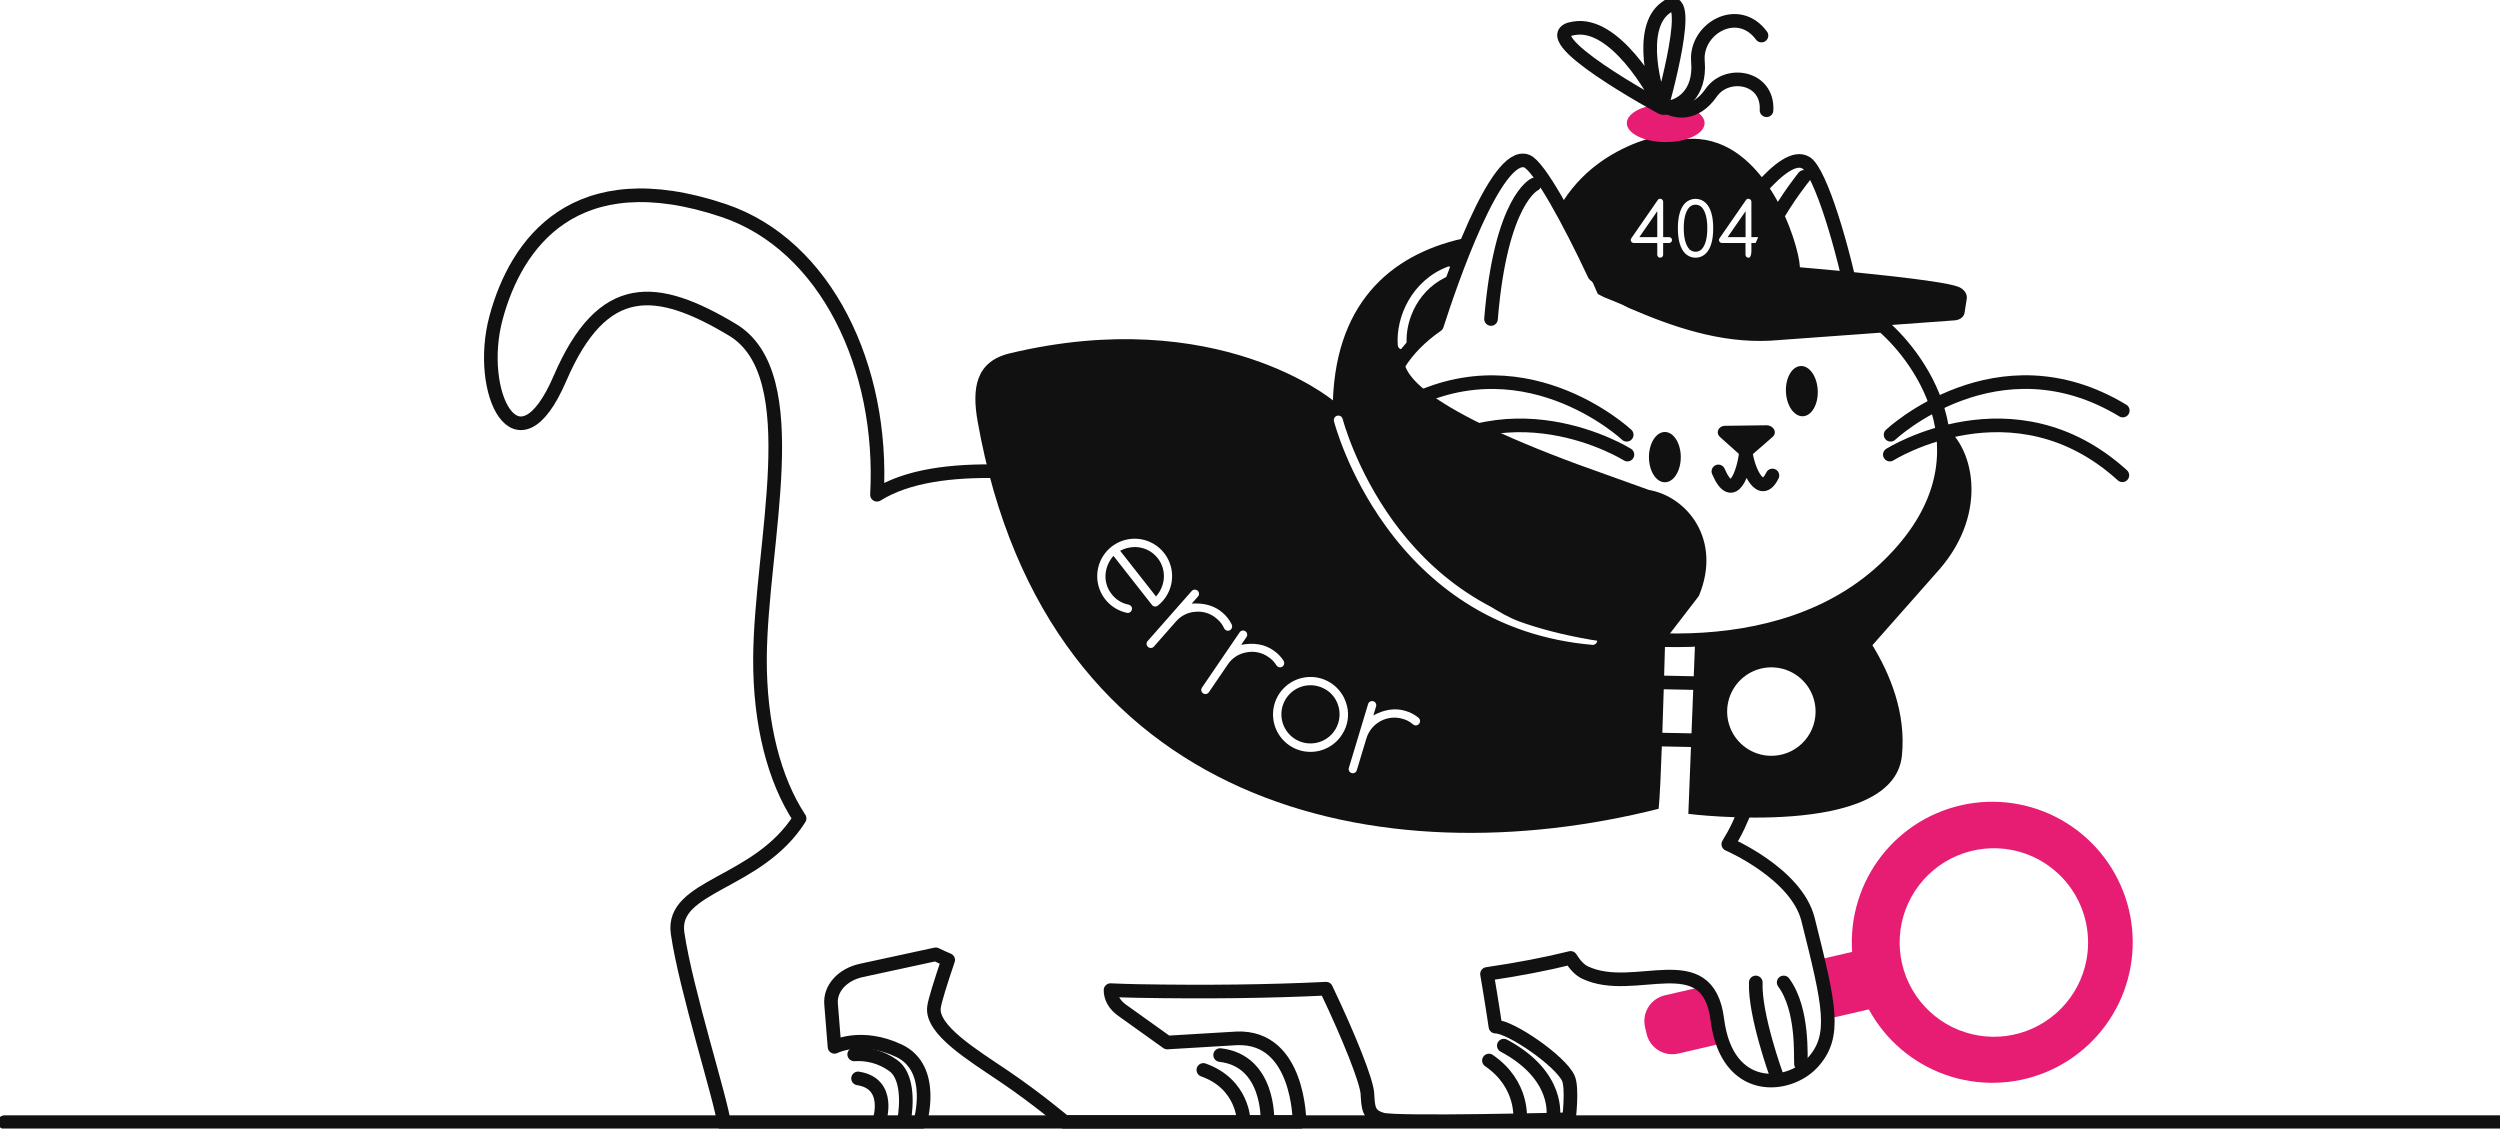 <svg width="1101" height="497" viewBox="0 0 1101 497" fill="none" xmlns="http://www.w3.org/2000/svg">
<g clip-path="url(#clip0_162_1866)">
<path d="M804.622 448.791L823.037 444.527C830.322 457.941 842.305 468.189 856.684 473.3C871.063 478.411 886.823 478.024 900.934 472.215C915.045 466.405 926.512 455.583 933.132 441.828C939.751 428.073 941.055 412.355 936.793 397.696C932.531 383.038 923.004 370.472 910.043 362.415C897.082 354.357 881.602 351.377 866.577 354.046C851.553 356.716 838.045 364.846 828.65 376.876C819.254 388.905 814.634 403.984 815.678 419.215L800.367 422.768M750.259 434.407L733.16 438.355C730.16 439.052 727.56 440.912 725.93 443.527C724.301 446.141 723.776 449.296 724.472 452.298L725.169 455.305C725.867 458.306 727.728 460.907 730.343 462.536C732.957 464.165 736.112 464.688 739.112 463.99L758.467 459.496M918.88 422.788C917.356 430.856 913.474 438.292 907.726 444.153C901.978 450.015 894.621 454.04 886.587 455.718C878.552 457.397 870.2 456.655 862.588 453.585C854.975 450.515 848.443 445.255 843.819 438.471C839.194 431.687 836.684 423.683 836.605 415.472C836.527 407.261 838.885 399.211 843.38 392.34C847.875 385.469 854.305 380.087 861.858 376.872C869.411 373.658 877.747 372.756 885.812 374.282C891.168 375.296 896.271 377.356 900.831 380.344C905.39 383.331 909.317 387.188 912.387 391.694C915.456 396.201 917.608 401.268 918.72 406.606C919.832 411.944 919.882 417.45 918.867 422.807L918.88 422.788Z" fill="#E71D73"/>
<path d="M440.64 207.571C418.891 207.051 399.595 209.545 386.218 217.888C389.296 161.809 363.857 107.895 318.688 92.715C253.098 70.673 227.272 107.243 218.485 139.826C209.58 172.764 227.85 210.262 246.601 166.672C265.469 122.798 289.198 125.259 322.529 145.202C355.86 165.145 335.025 239.443 334.696 289.732C334.518 318.815 340.99 343.535 352.144 360.438C333.769 389.613 295.288 389.665 298.412 410.997C302.108 436.23 317.774 484.848 318.912 495.026L405.159 494.5C405.159 494.5 412.492 470.609 395.951 462.766C379.411 454.923 367.52 461.042 367.52 461.042L366.001 442.158C365.442 435.355 370.98 429.209 379.319 427.38C387.869 425.518 399.437 422.992 412.117 420.281C413.871 421.158 415.693 421.985 417.582 422.761C414.241 432.631 411.736 440.599 411.334 443.527C409.966 453.548 428.434 464.661 442.508 474.195C456.582 483.729 468.92 494.138 468.92 494.138H572.293C572.293 494.138 572.366 456.18 544.671 457.292L514.05 459.121L494.247 444.961C490.827 442.56 489.052 439.322 489.078 436.052C492.936 436.228 496.92 436.355 501.028 436.434C531.36 436.973 559.021 436.636 584.013 435.421C594.371 457.134 601.856 476.083 602.204 481.61C602.599 487.822 602.494 491.217 608.748 493.007C615.114 494.829 690.957 492.908 690.957 492.908C690.957 492.908 692.661 479.09 690.674 474.814C687.136 467.188 665.308 452.12 658.593 452.12C658.593 452.12 656.844 440.382 654.877 428.933C668.535 426.928 680.811 424.573 691.707 421.866C693.627 424.985 695.745 427.189 697.955 428.255C719.868 438.783 752.101 415.754 756.31 449.014C760.519 482.275 787.74 479.59 798.335 467.918C808.931 456.246 805.8 443.007 796.264 404.93C791.206 384.73 761.144 371.788 761.144 371.788C764.47 366.404 767.188 360.666 769.247 354.681" stroke="#111111" stroke-width="6" stroke-linecap="round" stroke-linejoin="round"/>
<path d="M683.98 492.032C683.98 492.032 687.4 473.912 662.277 460.496M669.419 492.888C669.419 492.888 671.129 477.623 655.727 467.062M793.154 468.563C792.865 465.707 794.364 444.658 785.525 432.67M782.309 473.412C782.309 473.412 772.681 446.942 773.246 432.67M558.168 493.48C558.168 493.48 559.213 467.128 537.346 464.654M547.711 493.743C547.711 493.743 547.612 477.478 529.953 471.201M398.136 493.48C398.136 493.48 401.839 475.195 393.289 469.201C388.324 465.649 382.279 463.934 376.189 464.352M387.298 493.48C387.298 493.48 392.717 477.215 377.886 474.932" stroke="#111111" stroke-width="6" stroke-linecap="round" stroke-linejoin="round"/>
<path d="M758.606 326.263L698.534 325.039C696.59 324.998 694.743 324.186 693.397 322.782C692.052 321.377 691.318 319.496 691.359 317.551L691.583 307.024C691.602 306.061 691.811 305.112 692.198 304.23C692.584 303.348 693.141 302.551 693.835 301.885C694.529 301.218 695.348 300.695 696.245 300.345C697.142 299.995 698.098 299.825 699.06 299.845L758.251 301.082" stroke="#111111" stroke-width="6" stroke-linecap="round" stroke-linejoin="round"/>
<path d="M854.974 186.865C858.493 205.084 854.277 226.685 832.055 248.53C808.378 271.895 776.514 280.422 746.557 281.731C745.044 320.512 743.545 358.431 743.545 358.431C743.545 358.431 833.692 369.748 837.592 332.895C839.565 313.919 832.219 296.549 824.603 284.159L854.08 250.8C876.48 225.027 868.845 195.214 854.974 186.865ZM779.704 332.856C775.853 332.776 772.113 331.555 768.956 329.348C765.799 327.142 763.367 324.048 761.967 320.459C760.567 316.869 760.263 312.945 761.092 309.183C761.921 305.42 763.847 301.988 766.626 299.32C769.404 296.653 772.911 294.869 776.703 294.195C780.495 293.521 784.401 293.987 787.928 295.534C791.455 297.082 794.445 299.64 796.519 302.887C798.592 306.134 799.657 309.922 799.579 313.775C799.527 316.334 798.973 318.857 797.946 321.201C796.919 323.546 795.44 325.664 793.594 327.437C791.749 329.209 789.572 330.599 787.188 331.529C784.805 332.459 782.262 332.91 779.704 332.856Z" fill="#111111"/>
<path d="M829.128 143.438L779.474 147.044C757.974 148.13 737.521 141.076 718.619 132.898C714.529 131.134 702.178 121.021 702.178 121.021L701.987 120.633C691.115 97.453 677.798 72.989 672.345 70.95C658.824 65.89 638.62 125.213 632.826 143.254C574.332 183.897 637.318 258.84 670.201 270.901C700.75 282.087 783.611 296.437 832.074 248.596C878.611 202.827 846.234 158.138 829.128 143.438Z" stroke="#111111" stroke-width="6" stroke-linecap="round" stroke-linejoin="round"/>
<path d="M675.812 81.227C675.812 81.227 660.948 87.906 656.641 140.484" stroke="#111111" stroke-width="6" stroke-linecap="round" stroke-linejoin="round"/>
<path d="M733.206 212.394C737.078 212.394 740.217 207.436 740.217 201.32C740.217 195.204 737.078 190.247 733.206 190.247C729.334 190.247 726.195 195.204 726.195 201.32C726.195 207.436 729.334 212.394 733.206 212.394Z" fill="#111111"/>
<path d="M794.013 183.32C797.881 183.15 800.8 178.06 800.532 171.95C800.264 165.84 796.911 161.024 793.043 161.194C789.175 161.363 786.256 166.454 786.524 172.564C786.792 178.674 790.144 183.49 794.013 183.32Z" fill="#111111"/>
<path d="M756.771 207.611C763.19 222.494 767.88 207.815 768.879 199.616C769.945 207.328 775.528 219.698 780.579 209.4" stroke="#111111" stroke-width="6" stroke-linecap="round" stroke-linejoin="round"/>
<path d="M780.69 192.391L771.331 200.531C770.608 201.089 769.714 201.378 768.802 201.351C767.889 201.323 767.014 200.98 766.326 200.379L757.52 192.484C755.409 190.589 756.757 187.562 759.736 187.522L777.908 187.292C781.051 187.239 782.84 190.516 780.69 192.391Z" fill="#111111"/>
<path d="M775.219 83.195C783.012 74.312 790.543 68.601 795.442 71.733C801.644 75.68 811.759 108.79 817.145 136.918" stroke="#111111" stroke-width="6" stroke-linecap="round" stroke-linejoin="round"/>
<path d="M794.469 77.885C794.469 77.885 765.229 113.6 771.615 136.8" stroke="#111111" stroke-width="6" stroke-linecap="round" stroke-linejoin="round"/>
<path d="M729.859 104.427V93.011L721.967 104.427H729.859ZM746.715 90.142C746.201 90.135 745.692 90.233 745.217 90.431C744.743 90.629 744.315 90.923 743.959 91.294C742.333 93.123 741.522 96.194 741.526 100.506C741.53 104.817 742.341 107.888 743.959 109.717C744.32 110.082 744.749 110.372 745.222 110.569C745.695 110.767 746.202 110.869 746.715 110.869C747.228 110.869 747.735 110.767 748.208 110.569C748.681 110.372 749.11 110.082 749.471 109.717C751.089 107.892 751.897 104.822 751.897 100.506C751.897 96.189 751.089 93.119 749.471 91.294C749.114 90.924 748.686 90.631 748.212 90.433C747.738 90.235 747.229 90.136 746.715 90.142ZM768.754 104.427V93.011L760.862 104.427H768.754Z" fill="#111111"/>
<path d="M862.624 126.37C855.508 123.344 810.418 119.231 792.687 117.705C792.2 106.737 777.475 61.007 745.295 61.119C744.157 61.119 743.059 61.159 742.007 61.218L741.796 57.862C741.796 57.862 704.907 59.711 686.848 91.136L703.664 129.47L706.341 130.851C706.591 130.957 713.523 133.74 717.522 135.457C736.423 143.629 757.975 148.103 779.474 147.018L860.717 141.096C863.032 140.984 864.893 139.622 865.169 137.852L866.156 131.595C866.465 129.489 865.077 127.41 862.624 126.37ZM735.963 106.631C735.844 106.755 735.701 106.853 735.542 106.918C735.384 106.984 735.213 107.016 735.042 107.013H732.451V112.204C732.453 112.375 732.421 112.544 732.355 112.701C732.289 112.859 732.192 113.001 732.069 113.119C731.824 113.356 731.496 113.489 731.155 113.489C730.814 113.489 730.486 113.356 730.241 113.119C730.118 113.001 730.021 112.859 729.955 112.701C729.89 112.544 729.857 112.375 729.859 112.204V107.013H719.495C719.146 107.013 718.811 106.874 718.564 106.627C718.318 106.381 718.179 106.046 718.179 105.697C718.175 105.423 718.26 105.155 718.423 104.934L730.09 88.07C730.203 87.896 730.36 87.756 730.544 87.662C730.729 87.569 730.935 87.525 731.142 87.537C731.491 87.537 731.825 87.675 732.072 87.922C732.319 88.169 732.457 88.504 732.457 88.853V104.42H735.049C735.397 104.42 735.732 104.559 735.979 104.806C736.225 105.053 736.364 105.387 736.364 105.736C736.357 105.908 736.316 106.076 736.242 106.231C736.169 106.386 736.065 106.524 735.936 106.638L735.963 106.631ZM751.3 111.599C750.697 112.202 749.982 112.68 749.195 113.007C748.408 113.333 747.564 113.501 746.712 113.501C745.86 113.501 745.017 113.333 744.23 113.007C743.442 112.68 742.727 112.202 742.125 111.599C739.999 109.406 738.935 105.714 738.935 100.525C738.935 95.336 739.999 91.645 742.125 89.452C743.344 88.239 744.993 87.558 746.712 87.558C748.432 87.558 750.081 88.239 751.3 89.452C753.43 91.645 754.496 95.336 754.496 100.525C754.496 105.714 753.43 109.408 751.3 111.606V111.599ZM774.857 106.631C774.739 106.754 774.597 106.851 774.44 106.917C774.283 106.983 774.114 107.015 773.943 107.013H771.313V112.204C771.315 112.375 771.282 112.544 771.217 112.701C771.151 112.859 771.054 113.001 770.931 113.119C770.686 113.356 770.358 113.489 770.017 113.489C769.676 113.489 769.348 113.356 769.103 113.119C768.98 113.001 768.883 112.859 768.817 112.701C768.751 112.544 768.719 112.375 768.721 112.204V107.013H758.35C758.001 107.013 757.666 106.874 757.42 106.627C757.173 106.381 757.034 106.046 757.034 105.697C757.03 105.423 757.116 105.155 757.278 104.934L768.945 88.07C769.059 87.897 769.216 87.757 769.401 87.664C769.585 87.57 769.791 87.527 769.997 87.537C770.346 87.537 770.681 87.675 770.927 87.922C771.174 88.169 771.313 88.504 771.313 88.853V104.42H773.943C774.114 104.418 774.283 104.451 774.44 104.516C774.597 104.582 774.739 104.679 774.857 104.802C775.095 105.047 775.227 105.375 775.227 105.717C775.227 106.058 775.095 106.386 774.857 106.631Z" fill="#111111"/>
<path d="M733.58 62.567C743.035 62.567 750.699 58.832 750.699 54.224C750.699 49.616 743.035 45.881 733.58 45.881C724.125 45.881 716.461 49.616 716.461 54.224C716.461 58.832 724.125 62.567 733.58 62.567Z" fill="#E71D73"/>
<path d="M732.404 47.578C739.98 47.578 749.03 41.433 747.767 27.043C746.504 12.653 765.386 1.632 775.758 15.667M731.746 47.374C728.458 39.663 710.924 9.33 693.207 12.462C672.431 15.311 731.746 47.374 731.746 47.374ZM731.825 47.065C729.089 40.676 721.033 12.686 733.43 3.494C747.471 -7.751 731.825 47.065 731.825 47.065Z" stroke="#111111" stroke-width="6" stroke-linecap="round" stroke-linejoin="round"/>
<path d="M732.502 45.9C737.441 49.999 746.655 50.888 753.607 40.834C760.558 30.78 778.809 33.807 777.98 48.559" stroke="#111111" stroke-width="6" stroke-linecap="round" stroke-linejoin="round"/>
<path d="M832.614 191.47C832.614 191.47 879.624 147.347 934.876 180.805M832.285 200.202C832.285 200.202 886.872 165.895 934.691 209.314" stroke="#111111" stroke-width="6" stroke-linecap="round" stroke-linejoin="round"/>
<path d="M582.811 303.102C580.154 301.789 577.124 301.438 574.238 302.109C571.351 302.779 568.786 304.43 566.98 306.78C565.173 309.13 564.237 312.034 564.331 314.998C564.424 317.961 565.541 320.8 567.492 323.032C569.443 325.263 572.106 326.749 575.029 327.237C577.952 327.724 580.954 327.183 583.523 325.705C586.092 324.227 588.069 321.903 589.118 319.131C590.167 316.358 590.222 313.307 589.275 310.498C588.76 308.889 587.921 307.402 586.809 306.13C585.697 304.858 584.336 303.828 582.811 303.102Z" fill="#111111"/>
<path d="M726.17 215.769L695.16 204.63C623.053 177.949 617.417 163.395 618.397 156.927C622.451 151.621 627.337 147.006 632.866 143.261C635.417 135.313 640.758 119.357 647.111 104.44C614.707 110.764 588.617 131.305 587.013 176.337C587.013 176.337 536.122 133.76 444.738 155.598C429.612 159.217 427.968 171.047 430.559 185.647C461.062 357.28 609.005 386.842 730.471 356.194C731.451 347.246 732.654 307.057 733.332 281.889H733.233L748.182 262.459C758.521 237.673 742.947 218.638 726.17 215.769ZM637.476 117.488C637.961 117.314 638.496 117.337 638.964 117.552C639.433 117.767 639.799 118.157 639.984 118.638C640.169 119.12 640.158 119.655 639.953 120.129C639.749 120.602 639.367 120.977 638.89 121.173C625.079 126.483 618.699 140.576 619.515 151.762C619.553 152.284 619.382 152.799 619.041 153.195C618.699 153.591 618.214 153.835 617.693 153.874H617.555C617.056 153.875 616.575 153.687 616.209 153.348C615.842 153.008 615.619 152.543 615.582 152.045C614.655 139.412 621.876 123.482 637.476 117.488ZM498.516 268.296C498.488 268.537 498.411 268.771 498.29 268.983C498.169 269.194 498.006 269.379 497.812 269.526C497.632 269.68 497.423 269.795 497.197 269.865C496.971 269.935 496.733 269.959 496.497 269.934C492.807 269.202 489.477 267.23 487.061 264.345C484.645 261.46 483.287 257.836 483.213 254.072C483.138 250.309 484.352 246.634 486.653 243.656C488.953 240.678 492.202 238.576 495.861 237.699C499.52 236.822 503.368 237.223 506.768 238.835C510.167 240.447 512.914 243.173 514.552 246.561C516.191 249.949 516.622 253.796 515.774 257.463C514.927 261.13 512.852 264.398 509.894 266.723C509.706 266.873 509.49 266.983 509.259 267.049C509.027 267.114 508.785 267.133 508.547 267.105C508.308 267.076 508.078 267 507.869 266.881C507.66 266.763 507.476 266.604 507.329 266.414L490.368 244.806C488.515 246.873 487.328 249.45 486.961 252.201C486.729 253.877 486.843 255.582 487.295 257.211C487.748 258.841 488.529 260.361 489.592 261.676C491.432 264.084 494.098 265.724 497.076 266.282C497.488 266.37 497.854 266.604 498.108 266.94C498.269 267.124 498.388 267.34 498.458 267.574C498.529 267.808 498.548 268.054 498.516 268.296ZM526.697 269.407C525.012 269.483 523.359 269.905 521.843 270.646C520.327 271.388 518.98 272.433 517.885 273.717L508.184 284.738C508.027 284.922 507.836 285.072 507.62 285.179C507.404 285.287 507.168 285.349 506.928 285.363C506.439 285.396 505.957 285.234 505.587 284.912C505.218 284.59 504.99 284.135 504.955 283.646C504.936 283.407 504.968 283.166 505.047 282.94C505.126 282.713 505.252 282.506 505.415 282.33L524.823 260.295C524.978 260.111 525.168 259.961 525.383 259.855C525.598 259.748 525.833 259.688 526.073 259.676C526.315 259.657 526.558 259.687 526.789 259.763C527.02 259.839 527.233 259.96 527.416 260.119C527.6 260.278 527.75 260.472 527.858 260.69C527.966 260.907 528.03 261.144 528.046 261.387C528.064 261.626 528.032 261.867 527.953 262.093C527.874 262.319 527.749 262.527 527.585 262.703L524.823 265.822C530.453 265.466 534.984 266.802 538.417 269.829C540.065 271.216 541.409 272.93 542.363 274.862C542.524 275.168 542.618 275.504 542.639 275.849C542.648 276.331 542.473 276.797 542.151 277.155C541.829 277.513 541.383 277.735 540.903 277.777C540.664 277.792 540.425 277.76 540.199 277.681C539.973 277.601 539.765 277.478 539.588 277.316C539.375 277.136 539.205 276.912 539.088 276.658C538.376 275.086 537.317 273.696 535.99 272.592C534.742 271.456 533.275 270.588 531.679 270.04C530.084 269.492 528.393 269.277 526.711 269.407H526.697ZM548.914 287.304C547.246 287.586 545.655 288.208 544.239 289.133C542.824 290.058 541.614 291.266 540.686 292.68L532.419 304.806C532.289 305.015 532.117 305.196 531.915 305.337C531.714 305.478 531.485 305.576 531.244 305.627C531.003 305.677 530.755 305.679 530.513 305.631C530.272 305.583 530.042 305.487 529.839 305.348C529.635 305.209 529.462 305.031 529.329 304.823C529.197 304.616 529.107 304.384 529.066 304.141C529.025 303.898 529.034 303.649 529.091 303.41C529.149 303.17 529.254 302.945 529.4 302.747L545.934 278.488C546.067 278.286 546.239 278.114 546.44 277.981C546.641 277.849 546.868 277.759 547.105 277.718C547.341 277.671 547.583 277.673 547.819 277.723C548.054 277.772 548.276 277.869 548.473 278.007C548.672 278.142 548.842 278.315 548.974 278.516C549.105 278.716 549.196 278.941 549.241 279.177C549.286 279.413 549.283 279.656 549.234 279.891C549.184 280.126 549.089 280.349 548.953 280.547L546.612 283.982C552.149 282.933 556.81 283.701 560.594 286.284C562.407 287.454 563.959 288.986 565.152 290.785C565.352 291.068 565.486 291.391 565.546 291.733C565.61 292.09 565.566 292.458 565.421 292.79C565.276 293.123 565.035 293.405 564.729 293.601C564.424 293.796 564.067 293.897 563.705 293.89C563.342 293.883 562.99 293.769 562.692 293.562C562.452 293.406 562.251 293.196 562.107 292.95C561.207 291.478 559.986 290.23 558.535 289.298C557.154 288.328 555.589 287.651 553.937 287.308C552.285 286.965 550.58 286.964 548.927 287.304H548.914ZM591.925 321.927C590.238 325.351 587.417 328.084 583.941 329.661C580.466 331.237 576.552 331.559 572.865 330.572C569.179 329.585 565.949 327.349 563.726 324.247C561.502 321.144 560.423 317.366 560.671 313.557C560.92 309.747 562.481 306.142 565.088 303.354C567.696 300.567 571.189 298.771 574.972 298.271C578.755 297.771 582.594 298.599 585.835 300.614C589.077 302.629 591.519 305.706 592.748 309.32C593.482 311.365 593.789 313.539 593.65 315.707C593.511 317.876 592.928 319.993 591.939 321.927H591.925ZM625.276 318.17C625.208 318.4 625.094 318.614 624.943 318.801C624.791 318.987 624.604 319.141 624.393 319.255C624.181 319.369 623.949 319.44 623.71 319.463C623.471 319.487 623.23 319.464 623 319.394C622.726 319.315 622.472 319.175 622.257 318.986C620.959 317.849 619.418 317.025 617.752 316.578C614.495 315.61 610.987 315.969 607.994 317.578C605 319.186 602.763 321.913 601.771 325.164L597.535 339.218C597.468 339.45 597.355 339.665 597.203 339.853C597.051 340.04 596.863 340.195 596.651 340.309C596.438 340.423 596.205 340.493 595.965 340.516C595.725 340.539 595.483 340.514 595.253 340.442C595.023 340.375 594.808 340.262 594.622 340.11C594.435 339.958 594.281 339.771 594.168 339.559C594.054 339.347 593.984 339.115 593.962 338.876C593.939 338.636 593.965 338.395 594.037 338.166L602.514 310.057C602.579 309.825 602.69 309.609 602.842 309.423C602.994 309.236 603.182 309.082 603.395 308.971C603.715 308.795 604.08 308.717 604.443 308.75C604.807 308.782 605.153 308.923 605.436 309.154C605.719 309.385 605.926 309.695 606.031 310.045C606.136 310.394 606.135 310.768 606.026 311.116L604.822 315.064C609.794 312.397 614.47 311.726 618.851 313.051C620.932 313.623 622.873 314.617 624.553 315.972C624.826 316.183 625.05 316.45 625.21 316.755C625.32 316.973 625.384 317.211 625.398 317.454C625.412 317.698 625.375 317.941 625.289 318.17H625.276ZM701.375 283.988H701.204C680.54 282.185 661.698 275.889 645.197 265.256C632.004 256.755 620.284 245.516 610.34 231.778C593.471 208.473 587.729 186.457 587.493 185.536C587.421 185.282 587.4 185.017 587.432 184.755C587.465 184.494 587.549 184.241 587.68 184.013C587.811 183.784 587.987 183.585 588.196 183.425C588.406 183.266 588.645 183.15 588.901 183.084C589.156 183.019 589.421 183.005 589.682 183.044C589.942 183.083 590.192 183.174 590.417 183.311C590.642 183.448 590.837 183.628 590.991 183.842C591.145 184.056 591.255 184.298 591.314 184.555C591.373 184.779 597.154 206.867 613.622 229.58C628.749 250.432 656.266 276.112 701.527 280.053C702.05 280.076 702.543 280.306 702.897 280.692C703.251 281.078 703.437 281.589 703.414 282.113C703.391 282.636 703.162 283.129 702.776 283.484C702.39 283.838 701.879 284.024 701.356 284.001L701.375 283.988Z" fill="#111111"/>
<path d="M512.492 255.294C512.698 253.621 512.572 251.924 512.121 250.301C511.67 248.677 510.904 247.158 509.865 245.831C508.826 244.504 507.536 243.395 506.069 242.567C504.601 241.74 502.984 241.211 501.312 241.01C498.55 240.713 495.763 241.256 493.314 242.569L509.099 262.67C510.957 260.617 512.142 258.042 512.492 255.294Z" fill="#111111"/>
<path d="M716.402 191.47C716.402 191.47 669.392 147.386 614.141 180.831M716.718 200.202C716.718 200.202 662.131 165.895 614.312 209.315" stroke="#111111" stroke-width="6" stroke-linecap="round" stroke-linejoin="round"/>
<path d="M1.973 494.197H1168.03" stroke="#111111" stroke-width="6" stroke-linecap="round" stroke-linejoin="round"/>
</g>
<defs>
<clipPath id="clip0_162_1866">
<rect width="1170" height="497" fill="white"/>
</clipPath>
</defs>
</svg>
